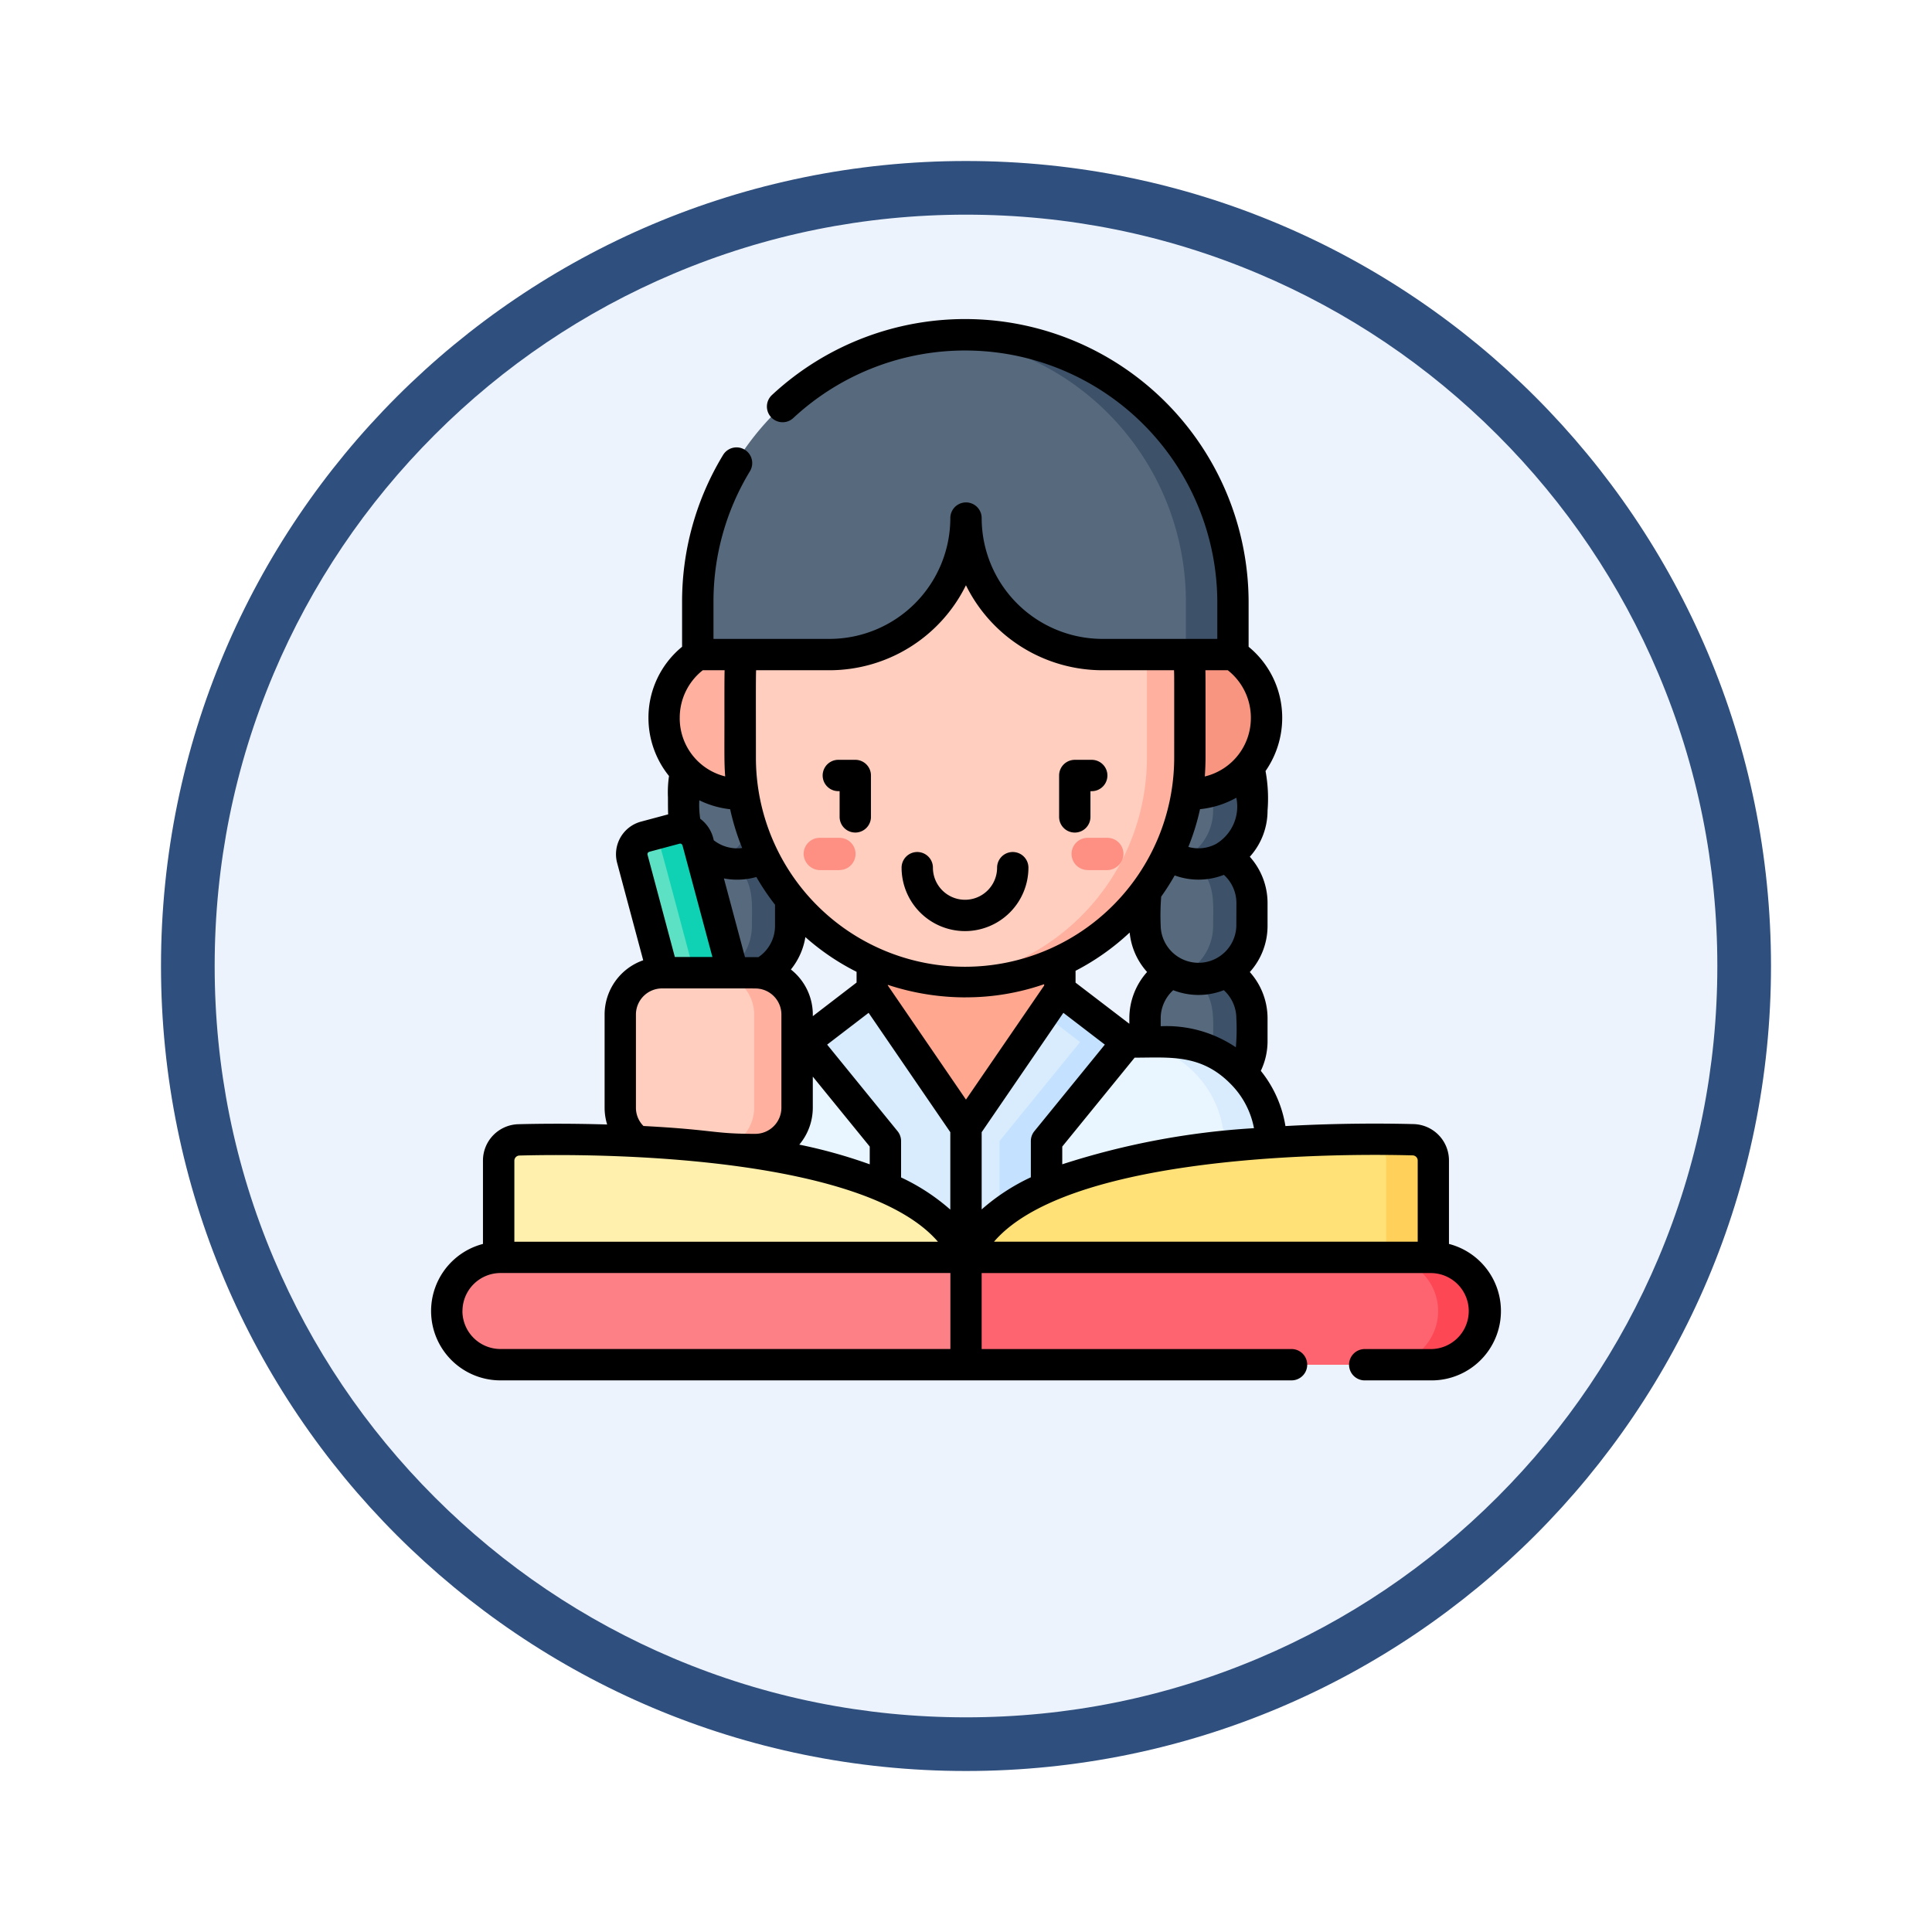 <svg xmlns="http://www.w3.org/2000/svg" xmlns:xlink="http://www.w3.org/1999/xlink" width="108" height="108" viewBox="0 0 108 108">
  <defs>
    <filter id="Trazado_904820" x="0" y="0" width="108" height="108" filterUnits="userSpaceOnUse">
      <feOffset dy="3" input="SourceAlpha"/>
      <feGaussianBlur stdDeviation="3" result="blur"/>
      <feFlood flood-opacity="0.161"/>
      <feComposite operator="in" in2="blur"/>
      <feComposite in="SourceGraphic"/>
    </filter>
  </defs>
  <g id="Grupo_1225674" data-name="Grupo 1225674" transform="translate(-166 -861)">
    <g id="Grupo_1225649" data-name="Grupo 1225649">
      <g id="Grupo_1209297" data-name="Grupo 1209297" transform="translate(0 -789)">
        <g id="Grupo_1208498" data-name="Grupo 1208498" transform="translate(175 1656)">
          <g id="Grupo_1207936" data-name="Grupo 1207936" transform="translate(0 0)">
            <g id="Grupo_1201662" data-name="Grupo 1201662">
              <g id="Grupo_1173585" data-name="Grupo 1173585">
                <g id="Grupo_1173428" data-name="Grupo 1173428">
                  <g id="Grupo_1171958" data-name="Grupo 1171958">
                    <g id="Grupo_1167341" data-name="Grupo 1167341">
                      <g id="Grupo_1166792" data-name="Grupo 1166792">
                        <g transform="matrix(1, 0, 0, 1, -9, -6)" filter="url(#Trazado_904820)">
                          <g id="Trazado_904820-2" data-name="Trazado 904820" transform="translate(9 6)" fill="#edf3fc">
                            <path d="M 45 88.5 C 39.127 88.5 33.43 87.35 28.068 85.082 C 22.889 82.891 18.236 79.755 14.241 75.759 C 10.245 71.764 7.109 67.111 4.918 61.932 C 2.65 56.57 1.5 50.873 1.5 45 C 1.5 39.127 2.65 33.43 4.918 28.068 C 7.109 22.889 10.245 18.236 14.241 14.241 C 18.236 10.245 22.889 7.109 28.068 4.918 C 33.43 2.65 39.127 1.5 45 1.5 C 50.873 1.5 56.57 2.65 61.932 4.918 C 67.111 7.109 71.764 10.245 75.759 14.241 C 79.755 18.236 82.891 22.889 85.082 28.068 C 87.35 33.43 88.5 39.127 88.5 45 C 88.5 50.873 87.35 56.57 85.082 61.932 C 82.891 67.111 79.755 71.764 75.759 75.759 C 71.764 79.755 67.111 82.891 61.932 85.082 C 56.57 87.35 50.873 88.5 45 88.5 Z" stroke="none"/>
                            <path d="M 45 3 C 39.329 3 33.829 4.11 28.653 6.299 C 23.652 8.415 19.16 11.443 15.302 15.302 C 11.443 19.16 8.415 23.652 6.299 28.653 C 4.11 33.829 3 39.329 3 45 C 3 50.671 4.11 56.171 6.299 61.347 C 8.415 66.348 11.443 70.84 15.302 74.698 C 19.16 78.557 23.652 81.585 28.653 83.701 C 33.829 85.89 39.329 87 45 87 C 50.671 87 56.171 85.89 61.347 83.701 C 66.348 81.585 70.84 78.557 74.698 74.698 C 78.557 70.84 81.585 66.348 83.701 61.347 C 85.89 56.171 87 50.671 87 45 C 87 39.329 85.89 33.829 83.701 28.653 C 81.585 23.652 78.557 19.16 74.698 15.302 C 70.84 11.443 66.348 8.415 61.347 6.299 C 56.171 4.11 50.671 3 45 3 M 45 -7.62939453125e-06 C 69.853 -7.62939453125e-06 90 20.147 90 45 C 90 69.853 69.853 90 45 90 C 20.147 90 -7.62939453125e-06 69.853 -7.62939453125e-06 45 C -7.62939453125e-06 20.147 20.147 -7.62939453125e-06 45 -7.62939453125e-06 Z" stroke="none" fill="#2f4f7e"/>
                          </g>
                        </g>
                      </g>
                    </g>
                  </g>
                </g>
              </g>
            </g>
          </g>
        </g>
      </g>
    </g>
    <g id="student_4297861" transform="translate(190.098 876.805)">
      <g id="Grupo_1225672" data-name="Grupo 1225672" transform="translate(0.811 2.905)">
        <g id="Grupo_1225657" data-name="Grupo 1225657" transform="translate(13.243 22.74)">
          <g id="Grupo_1225650" data-name="Grupo 1225650">
            <path id="Trazado_1057281" data-name="Trazado 1057281" d="M124.822,259.356a2.987,2.987,0,0,1-3.016,0,3.012,3.012,0,0,0-.406.287,12.527,12.527,0,0,1-.989,1.58,7.845,7.845,0,0,0-.088,2,2.991,2.991,0,1,0,5.981,0v-1.281A2.988,2.988,0,0,0,124.822,259.356Z" transform="translate(-120.321 -252.913)" fill="#57697d"/>
            <path id="Trazado_1057282" data-name="Trazado 1057282" d="M124.822,204.2a2.987,2.987,0,0,1-3.016,0,3.007,3.007,0,0,0-.406.287,12.533,12.533,0,0,1-.989,1.58,7.845,7.845,0,0,0-.088,2,2.991,2.991,0,1,0,5.981,0v-1.281A2.988,2.988,0,0,0,124.822,204.2Z" transform="translate(-120.321 -204.201)" fill="#57697d"/>
            <path id="Trazado_1057283" data-name="Trazado 1057283" d="M126.308,318.4v-1.281a2.988,2.988,0,0,0-1.482-2.582,2.993,2.993,0,0,1-3.016,0,3,3,0,0,0-1.482,2.616c0,.149,0,1.235,0,1.267a2.99,2.99,0,0,0,5.981-.02Z" transform="translate(-120.325 -301.648)" fill="#57697d"/>
            <path id="Trazado_1057284" data-name="Trazado 1057284" d="M124.822,259.356a2.987,2.987,0,0,1-3.016,0,3.012,3.012,0,0,0-.406.287,12.527,12.527,0,0,1-.989,1.58,7.845,7.845,0,0,0-.088,2,2.991,2.991,0,1,0,5.981,0v-1.281A2.988,2.988,0,0,0,124.822,259.356Z" transform="translate(-120.321 -252.913)" fill="#57697d"/>
            <path id="Trazado_1057285" data-name="Trazado 1057285" d="M124.822,204.2a2.987,2.987,0,0,1-3.016,0,3.007,3.007,0,0,0-.406.287,12.533,12.533,0,0,1-.989,1.58,7.845,7.845,0,0,0-.088,2,2.991,2.991,0,1,0,5.981,0v-1.281A2.988,2.988,0,0,0,124.822,204.2Z" transform="translate(-120.321 -204.201)" fill="#57697d"/>
            <path id="Trazado_1057286" data-name="Trazado 1057286" d="M126.308,318.4v-1.281a2.988,2.988,0,0,0-1.482-2.582,2.993,2.993,0,0,1-3.016,0,3,3,0,0,0-1.482,2.616c0,.149,0,1.235,0,1.267a2.99,2.99,0,0,0,5.981-.02Z" transform="translate(-120.325 -301.648)" fill="#57697d"/>
            <path id="Trazado_1057287" data-name="Trazado 1057287" d="M124.436,263.219v-1.281a3,3,0,0,0-.944-2.179,2.985,2.985,0,0,1-1.686-.4,3,3,0,0,0-.406.287,12.53,12.53,0,0,1-.989,1.58,7.844,7.844,0,0,0-.088,2,2.991,2.991,0,0,0,2.017,2.828A2.923,2.923,0,0,0,124.436,263.219Z" transform="translate(-120.322 -252.914)" fill="#57697d"/>
            <path id="Trazado_1057288" data-name="Trazado 1057288" d="M123.495,204.607l0,0a2.983,2.983,0,0,1-1.685-.4,3,3,0,0,0-.406.287,12.526,12.526,0,0,1-.989,1.58,7.847,7.847,0,0,0-.088,2,2.991,2.991,0,0,0,2.049,2.838,2.979,2.979,0,0,0,2.063-2.838v-1.281A2.979,2.979,0,0,0,123.495,204.607Z" transform="translate(-120.322 -204.2)" fill="#57697d"/>
            <path id="Trazado_1057289" data-name="Trazado 1057289" d="M122.5,321.2a2.994,2.994,0,0,0,1.939-2.8c0-1.277.164-2.416-.942-3.457l0,0a2.986,2.986,0,0,1-1.684-.4,3,3,0,0,0-1.482,2.616c0,.149,0,1.235,0,1.267a2.991,2.991,0,0,0,2.071,2.825Z" transform="translate(-120.325 -301.647)" fill="#57697d"/>
          </g>
          <g id="Grupo_1225652" data-name="Grupo 1225652" transform="translate(1.941 0)">
            <g id="Grupo_1225651" data-name="Grupo 1225651">
              <path id="Trazado_1057290" data-name="Trazado 1057290" d="M139.5,204.2a2.983,2.983,0,0,1-1.561.407c1.1,1.041.941,2.184.941,3.456a2.991,2.991,0,0,1-1.939,2.8,2.992,2.992,0,0,0,4.042-2.8v-1.281A2.988,2.988,0,0,0,139.5,204.2Z" transform="translate(-136.941 -204.201)" fill="#3d5168"/>
            </g>
          </g>
          <g id="Grupo_1225654" data-name="Grupo 1225654" transform="translate(1.941 6.442)">
            <g id="Grupo_1225653" data-name="Grupo 1225653">
              <path id="Trazado_1057291" data-name="Trazado 1057291" d="M139.5,259.356a2.983,2.983,0,0,1-1.561.407c1.1,1.041.941,2.184.941,3.456a2.991,2.991,0,0,1-1.939,2.8,2.992,2.992,0,0,0,4.042-2.8v-1.281A2.988,2.988,0,0,0,139.5,259.356Z" transform="translate(-136.941 -259.356)" fill="#3d5168"/>
            </g>
          </g>
          <g id="Grupo_1225656" data-name="Grupo 1225656" transform="translate(1.942 12.888)">
            <g id="Grupo_1225655" data-name="Grupo 1225655">
              <path id="Trazado_1057292" data-name="Trazado 1057292" d="M139.5,314.535a2.985,2.985,0,0,1-1.562.406c1.092,1.028.942,2.142.942,3.457a2.994,2.994,0,0,1-1.939,2.8,2.993,2.993,0,0,0,4.042-2.8v-1.281A2.989,2.989,0,0,0,139.5,314.535Z" transform="translate(-136.944 -314.535)" fill="#3d5168"/>
            </g>
          </g>
        </g>
        <g id="Grupo_1225665" data-name="Grupo 1225665" transform="translate(39.025 22.74)">
          <g id="Grupo_1225658" data-name="Grupo 1225658">
            <path id="Trazado_1057293" data-name="Trazado 1057293" d="M345.556,259.356a2.987,2.987,0,0,1-3.016,0,3.015,3.015,0,0,0-.406.287,12.526,12.526,0,0,1-.989,1.58,7.847,7.847,0,0,0-.088,2,2.991,2.991,0,0,0,5.981,0v-1.281A2.988,2.988,0,0,0,345.556,259.356Z" transform="translate(-341.055 -252.913)" fill="#57697d"/>
            <path id="Trazado_1057294" data-name="Trazado 1057294" d="M345.556,204.2a2.987,2.987,0,0,1-3.016,0,3.011,3.011,0,0,0-.406.287,12.531,12.531,0,0,1-.989,1.58,7.846,7.846,0,0,0-.088,2,2.991,2.991,0,1,0,5.981,0v-1.281A2.988,2.988,0,0,0,345.556,204.2Z" transform="translate(-341.055 -204.201)" fill="#57697d"/>
            <path id="Trazado_1057295" data-name="Trazado 1057295" d="M347.042,318.4v-1.281a2.988,2.988,0,0,0-1.482-2.582,2.993,2.993,0,0,1-3.016,0,3,3,0,0,0-1.482,2.616c0,.149,0,1.235,0,1.267a2.99,2.99,0,0,0,5.981-.02Z" transform="translate(-341.059 -301.648)" fill="#57697d"/>
            <path id="Trazado_1057296" data-name="Trazado 1057296" d="M345.556,259.356a2.987,2.987,0,0,1-3.016,0,3.015,3.015,0,0,0-.406.287,12.526,12.526,0,0,1-.989,1.58,7.847,7.847,0,0,0-.088,2,2.991,2.991,0,0,0,5.981,0v-1.281A2.988,2.988,0,0,0,345.556,259.356Z" transform="translate(-341.055 -252.913)" fill="#57697d"/>
            <path id="Trazado_1057297" data-name="Trazado 1057297" d="M345.556,204.2a2.987,2.987,0,0,1-3.016,0,3.011,3.011,0,0,0-.406.287,12.531,12.531,0,0,1-.989,1.58,7.846,7.846,0,0,0-.088,2,2.991,2.991,0,1,0,5.981,0v-1.281A2.988,2.988,0,0,0,345.556,204.2Z" transform="translate(-341.055 -204.201)" fill="#57697d"/>
            <path id="Trazado_1057298" data-name="Trazado 1057298" d="M347.042,318.4v-1.281a2.988,2.988,0,0,0-1.482-2.582,2.993,2.993,0,0,1-3.016,0,3,3,0,0,0-1.482,2.616c0,.149,0,1.235,0,1.267a2.99,2.99,0,0,0,5.981-.02Z" transform="translate(-341.059 -301.648)" fill="#57697d"/>
            <path id="Trazado_1057299" data-name="Trazado 1057299" d="M345.17,263.219v-1.281a3,3,0,0,0-.944-2.179,2.985,2.985,0,0,1-1.686-.4,3,3,0,0,0-.406.287,12.521,12.521,0,0,1-.989,1.58,7.844,7.844,0,0,0-.088,2,2.991,2.991,0,0,0,2.017,2.828A2.923,2.923,0,0,0,345.17,263.219Z" transform="translate(-341.056 -252.914)" fill="#57697d"/>
            <path id="Trazado_1057300" data-name="Trazado 1057300" d="M344.23,204.607l0,0a2.983,2.983,0,0,1-1.685-.4,3,3,0,0,0-.406.287,12.512,12.512,0,0,1-.989,1.58,7.85,7.85,0,0,0-.088,2,2.164,2.164,0,1,0,4.112,0v-1.281A2.979,2.979,0,0,0,344.23,204.607Z" transform="translate(-341.057 -204.2)" fill="#57697d"/>
            <path id="Trazado_1057301" data-name="Trazado 1057301" d="M343.234,321.2a2.994,2.994,0,0,0,1.939-2.8c0-1.688.127-2.277-.946-3.461a2.986,2.986,0,0,1-1.684-.4,3,3,0,0,0-1.482,2.616c0,.149,0,1.235,0,1.267a2.991,2.991,0,0,0,2.071,2.825Z" transform="translate(-341.059 -301.647)" fill="#57697d"/>
          </g>
          <g id="Grupo_1225660" data-name="Grupo 1225660" transform="translate(1.941 0)">
            <g id="Grupo_1225659" data-name="Grupo 1225659">
              <path id="Trazado_1057302" data-name="Trazado 1057302" d="M360.235,204.2a2.983,2.983,0,0,1-1.561.407,2.979,2.979,0,0,1,.941,2.175v1.281a2.991,2.991,0,0,1-1.939,2.8,2.992,2.992,0,0,0,4.042-2.8v-1.281A2.988,2.988,0,0,0,360.235,204.2Z" transform="translate(-357.675 -204.201)" fill="#3d5168"/>
            </g>
          </g>
          <g id="Grupo_1225662" data-name="Grupo 1225662" transform="translate(1.941 6.442)">
            <g id="Grupo_1225661" data-name="Grupo 1225661">
              <path id="Trazado_1057303" data-name="Trazado 1057303" d="M360.235,259.356a2.983,2.983,0,0,1-1.561.407c1.1,1.041.941,2.184.941,3.456a2.991,2.991,0,0,1-1.939,2.8,2.992,2.992,0,0,0,4.042-2.8v-1.281A2.988,2.988,0,0,0,360.235,259.356Z" transform="translate(-357.675 -259.356)" fill="#3d5168"/>
            </g>
          </g>
          <g id="Grupo_1225664" data-name="Grupo 1225664" transform="translate(1.942 12.888)">
            <g id="Grupo_1225663" data-name="Grupo 1225663">
              <path id="Trazado_1057304" data-name="Trazado 1057304" d="M360.237,314.535a2.985,2.985,0,0,1-1.562.406c1.092,1.028.942,2.142.942,3.457a2.994,2.994,0,0,1-1.939,2.8,2.993,2.993,0,0,0,4.042-2.8v-1.281A2.989,2.989,0,0,0,360.237,314.535Z" transform="translate(-357.678 -314.535)" fill="#3d5168"/>
            </g>
          </g>
        </g>
        <path id="Trazado_1057305" data-name="Trazado 1057305" d="M137.654,348.02h-2.285l-4.505,5.535v3.874h-9.011v-3.874l-4.505-5.535h-2.285a5.774,5.774,0,0,0-5.776,5.857v9.19H143.43V353.8A5.776,5.776,0,0,0,137.654,348.02Z" transform="translate(-97.332 -308.482)" fill="#eaf6ff"/>
        <path id="Trazado_1057306" data-name="Trazado 1057306" d="M137.654,348.02h-2.285l-4.505,5.535v3.874h-9.011v-3.874l-4.505-5.535h-2.285a5.774,5.774,0,0,0-5.776,5.857v9.19H143.43V353.8A5.776,5.776,0,0,0,137.654,348.02Z" transform="translate(-97.332 -308.482)" fill="#eaf6ff"/>
        <g id="Grupo_1225666" data-name="Grupo 1225666" transform="translate(38.031 39.538)">
          <path id="Trazado_1057307" data-name="Trazado 1057307" d="M334.831,348.02h-2.285l-.006.007a5.776,5.776,0,0,1,5.5,5.769v9.271h2.57V353.8A5.776,5.776,0,0,0,334.831,348.02Z" transform="translate(-332.54 -348.02)" fill="#d8ecfe"/>
        </g>
        <path id="Trazado_1057308" data-name="Trazado 1057308" d="M210.562,287.447v4.187l4.761,6.954a.584.584,0,0,0,.964,0l4.761-6.954v-4.187Z" transform="translate(-186.779 -254.984)" fill="#ffa78f"/>
        <path id="Trazado_1057309" data-name="Trazado 1057309" d="M115.325,162.606h-2.444a4.248,4.248,0,0,0-1.88,3.529v.026a4.254,4.254,0,0,0,4.42,4.253h2.651v-7.808Z" transform="translate(-98.847 -144.725)" fill="#ffb09e"/>
        <path id="Trazado_1057310" data-name="Trazado 1057310" d="M338.991,162.606h-5.847v7.808h3.272a4.26,4.26,0,0,0,4.455-4.253v-.026a4.249,4.249,0,0,0-1.88-3.529Z" transform="translate(-295.043 -144.725)" fill="#f89580"/>
        <path id="Trazado_1057311" data-name="Trazado 1057311" d="M170.655,86.067H147.462v8.94h0c-.09.857-.069.917-.069,5.76,0,7.142,5.978,12.471,11.9,12.471a12.525,12.525,0,0,0,11.369-12.471C170.655,100.116,170.655,86.7,170.655,86.067Z" transform="translate(-130.983 -77.126)" fill="#ffcebf"/>
        <path id="Trazado_1057312" data-name="Trazado 1057312" d="M186.833,330.249l-4.761-6.954-3.768,2.888,4.505,5.535v9.513h9.011v-9.513l4.505-5.535-3.768-2.888-4.761,6.954A.584.584,0,0,1,186.833,330.249Z" transform="translate(-158.289 -286.644)" fill="#d8ecfe"/>
        <path id="Trazado_1057313" data-name="Trazado 1057313" d="M281.57,404.174v-8.409a1.168,1.168,0,0,0-1.139-1.168c-4.671-.121-22.249-.124-24.985,6.577v3Z" transform="translate(-226.421 -349.594)" fill="#fff3be"/>
        <path id="Trazado_1057314" data-name="Trazado 1057314" d="M281.472,457.108H255.446v-6h26.026a3,3,0,0,1,3,3h0A3,3,0,0,1,281.472,457.108Z" transform="translate(-226.42 -399.529)" fill="#fd8087"/>
        <path id="Trazado_1057315" data-name="Trazado 1057315" d="M256.615,109.713v11.938a12.525,12.525,0,0,1-11.37,12.471,12.527,12.527,0,0,0,13.706-12.471V109.713Z" transform="translate(-217.411 -98.01)" fill="#ffb09e"/>
        <path id="Trazado_1057316" data-name="Trazado 1057316" d="M141.21,10c-6.735,0-14.115,6.141-14.115,14.867v2.958h7.362a7.63,7.63,0,0,0,7.63-7.63,7.63,7.63,0,0,0,7.63,7.63h5.19V24.864A14.914,14.914,0,0,0,141.21,10Z" transform="translate(-113.061 -9.941)" fill="#57697d"/>
        <g id="Grupo_1225668" data-name="Grupo 1225668" transform="translate(27.682 0)">
          <g id="Grupo_1225667" data-name="Grupo 1225667">
            <path id="Trazado_1057317" data-name="Trazado 1057317" d="M243.942,9.575a14.914,14.914,0,0,1,13.7,14.867V27.4h2.57V24.443A14.931,14.931,0,0,0,243.942,9.575Z" transform="translate(-243.942 -9.519)" fill="#3d5168"/>
          </g>
        </g>
        <g id="Grupo_1225670" data-name="Grupo 1225670" transform="translate(30.962 36.65)">
          <g id="Grupo_1225669" data-name="Grupo 1225669">
            <path id="Trazado_1057318" data-name="Trazado 1057318" d="M275.325,323.293l-.884,1.292,2.083,1.6-4.505,5.535v9.513h2.57v-9.513l4.505-5.535Z" transform="translate(-272.018 -323.293)" fill="#c4e2ff"/>
          </g>
        </g>
        <path id="Trazado_1057319" data-name="Trazado 1057319" d="M100.7,259.9c-3.437-12.829-3.147-12.05-3.5-12.343l-.973.261a1.008,1.008,0,0,0-.713,1.235l3.059,11.417Z" transform="translate(-85.132 -219.756)" fill="#5de1c4"/>
        <path id="Trazado_1057320" data-name="Trazado 1057320" d="M110.593,258.688l1.992-.534-3.169-11.826a1.008,1.008,0,0,0-1.235-.713l-1.1.294c.24.262-.017-.5,3.4,12.245Z" transform="translate(-95.387 -218.008)" fill="#0ed2b3"/>
        <path id="Trazado_1057321" data-name="Trazado 1057321" d="M98.041,322.426v-5.209a2.336,2.336,0,0,0-2.336-2.336h-3.34a2.336,2.336,0,0,0-2.336,2.336v5.209a2.336,2.336,0,0,0,2.336,2.336h3.34A2.336,2.336,0,0,0,98.041,322.426Z" transform="translate(-80.325 -279.213)" fill="#ffcebf"/>
        <path id="Trazado_1057322" data-name="Trazado 1057322" d="M136.961,314.881h-2.336a2.336,2.336,0,0,1,2.336,2.336v5.209a2.336,2.336,0,0,1-2.336,2.336h2.336a2.336,2.336,0,0,0,2.336-2.336v-5.209A2.336,2.336,0,0,0,136.961,314.881Z" transform="translate(-119.712 -279.213)" fill="#ffb09e"/>
        <path id="Trazado_1057323" data-name="Trazado 1057323" d="M278.1,394.6c-1.064-.028-1.418-.025.3-.027-6.413-.01-20.526.658-22.954,6.6v3h23.787v-8.409A1.168,1.168,0,0,0,278.1,394.6Z" transform="translate(-226.421 -349.595)" fill="#ffe177"/>
        <path id="Trazado_1057324" data-name="Trazado 1057324" d="M443.194,394.523c-.732-.019-5.369-.073-2.57,0a1.168,1.168,0,0,1,1.139,1.168V404.1h2.57V395.69A1.168,1.168,0,0,0,443.194,394.523Z" transform="translate(-389.183 -349.52)" fill="#ffd15b"/>
        <path id="Trazado_1057325" data-name="Trazado 1057325" d="M279.136,457.108a3,3,0,0,0,0-6h-23.69v6h23.69Z" transform="translate(-226.42 -399.529)" fill="#fe646f"/>
        <path id="Trazado_1057326" data-name="Trazado 1057326" d="M458.836,451.109h-2.57a3,3,0,0,1,0,6h2.57a3,3,0,0,0,3-3h0A3,3,0,0,0,458.836,451.109Z" transform="translate(-403.783 -399.529)" fill="#fd4755"/>
        <path id="Trazado_1057327" data-name="Trazado 1057327" d="M31.8,404.231v-8.409a1.168,1.168,0,0,1,1.139-1.168c4.671-.121,22.249-.124,24.985,6.577v3Z" transform="translate(-28.893 -349.645)" fill="#fff0ad"/>
        <path id="Trazado_1057328" data-name="Trazado 1057328" d="M35.972,457.108H9.946a3,3,0,0,1-3-3h0a3,3,0,0,1,3-3H35.972Z" transform="translate(-6.946 -399.529)" fill="#fd8087"/>
        <g id="Grupo_1225671" data-name="Grupo 1225671" transform="translate(20.015 28.125)">
          <path id="Trazado_1057329" data-name="Trazado 1057329" d="M307.362,252.109h1.066a.928.928,0,0,0,.94-.875.9.9,0,0,0-.9-.93h-1.1a.9.9,0,0,0,0,1.8Z" transform="translate(-291.491 -250.304)" fill="#fe8f83"/>
          <path id="Trazado_1057330" data-name="Trazado 1057330" d="M180.31,252.109h-1.066a.928.928,0,0,1-.94-.875.9.9,0,0,1,.9-.93h1.1a.9.9,0,0,1,0,1.8Z" transform="translate(-178.303 -250.304)" fill="#fe8f83"/>
        </g>
      </g>
      <g id="Grupo_1225673" data-name="Grupo 1225673" transform="translate(0 2.03)">
        <path id="Trazado_1057331" data-name="Trazado 1057331" d="M228.728,261.515a3.549,3.549,0,0,0,3.545-3.545.876.876,0,0,0-1.752,0,1.793,1.793,0,1,1-3.587,0,.876.876,0,0,0-1.752,0A3.549,3.549,0,0,0,228.728,261.515Z" transform="translate(-198.881 -227.301)"/>
        <path id="Trazado_1057332" data-name="Trazado 1057332" d="M301.436,217.036a.876.876,0,0,0,.876-.876v-1.438h.072a.876.876,0,1,0,0-1.752h-.948a.876.876,0,0,0-.876.876v2.314A.876.876,0,0,0,301.436,217.036Z" transform="translate(-265.453 -188.33)"/>
        <path id="Trazado_1057333" data-name="Trazado 1057333" d="M188.272,214.721h.072v1.438a.876.876,0,0,0,1.752,0v-2.314a.876.876,0,0,0-.876-.876h-.948a.876.876,0,1,0,0,1.752Z" transform="translate(-165.507 -188.33)"/>
        <path id="Trazado_1057334" data-name="Trazado 1057334" d="M56.9,53.732V49.075a2.033,2.033,0,0,0-1.992-2.043c-1.354-.035-4.029-.065-7.149.111a6.594,6.594,0,0,0-1.377-3.087,3.837,3.837,0,0,0,.377-1.661V41.114a3.878,3.878,0,0,0-.992-2.581,3.851,3.851,0,0,0,.992-2.583V34.669a3.878,3.878,0,0,0-.992-2.581,3.848,3.848,0,0,0,.992-2.583,8.4,8.4,0,0,0-.113-2.208,5.207,5.207,0,0,0,.932-2.955v-.026A5.121,5.121,0,0,0,45.7,20.35V17.828A15.849,15.849,0,0,0,19.05,6.281a.876.876,0,0,0,1.2,1.28,14.1,14.1,0,0,1,23.7,10.267V19.91H37.532a6.761,6.761,0,0,1-6.754-6.754.876.876,0,1,0-1.752,0,6.761,6.761,0,0,1-6.754,6.754H15.786V17.828a14.018,14.018,0,0,1,2.038-7.291.876.876,0,1,0-1.5-.911,15.769,15.769,0,0,0-2.293,8.2V20.35a5.122,5.122,0,0,0-1.88,3.966v.026A5.173,5.173,0,0,0,13.3,27.574a6.356,6.356,0,0,0-.059,1.2c0,.381,0,.679.011.944l-1.515.406A1.887,1.887,0,0,0,10.4,32.432l1.458,5.443A3.217,3.217,0,0,0,9.7,40.909v5.209a3.182,3.182,0,0,0,.142.937c-2.153-.066-3.93-.043-4.952-.016A2.033,2.033,0,0,0,2.9,49.082v4.65a3.876,3.876,0,0,0,.973,7.627H48.1a.876.876,0,0,0,0-1.752H30.778V55.361h25.15a2.124,2.124,0,0,1,0,4.247H52.191a.876.876,0,1,0,0,1.752h3.738a3.876,3.876,0,0,0,.973-7.628ZM35.283,49.28v-.991l4.046-4.97c1.954,0,3.7-.219,5.355,1.458A4.741,4.741,0,0,1,46,47.261,43.1,43.1,0,0,0,35.283,49.28Zm-4.505,2.527c0-7.1,0,2.774,0-4.322l4.567-6.672,2.318,1.777-3.936,4.835a.876.876,0,0,0-.2.553v2.028a11.512,11.512,0,0,0-2.753,1.8Zm-4.505-1.794V47.978a.876.876,0,0,0-.2-.553L22.14,42.59l2.318-1.777,4.567,6.672c0,.39,0,3.938,0,4.329a11.536,11.536,0,0,0-2.753-1.8ZM18.126,37.7h-.579l-1.178-4.4a3.944,3.944,0,0,0,1.814-.081,13.41,13.41,0,0,0,1.043,1.55c0,.1,0,.066,0,1.181a2.108,2.108,0,0,1-.929,1.751c-.056,0-.112,0-.169,0ZM15.8,31.163a1.979,1.979,0,0,0-.755-1.2,5.057,5.057,0,0,1-.051-1.031,5.232,5.232,0,0,0,1.724.5A13.273,13.273,0,0,0,17.39,31.6a2.124,2.124,0,0,1-1.592-.437Zm5.125,5.418a13.264,13.264,0,0,0,2.86,1.939v.6L21.338,41a3.213,3.213,0,0,0-1.225-2.61A3.847,3.847,0,0,0,20.923,36.581Zm8.969,3.366a13.345,13.345,0,0,0,4.363-.73l.014,0v.071L29.9,45.663l-4.367-6.379v-.035a13.893,13.893,0,0,0,4.357.7Zm14.42-.4a2.124,2.124,0,0,1,.7,1.567,11.048,11.048,0,0,1-.028,1.625,6.927,6.927,0,0,0-4.2-1.177v-.448a2.124,2.124,0,0,1,.7-1.567A3.878,3.878,0,0,0,44.312,39.547Zm.7-3.6a2.115,2.115,0,0,1-4.229,0,13.2,13.2,0,0,1,.029-1.631,13.47,13.47,0,0,0,.754-1.184,3.883,3.883,0,0,0,2.75-.033,2.124,2.124,0,0,1,.7,1.567Zm-1.136-4.574a2.094,2.094,0,0,1-1.546.165l.005-.013a13.167,13.167,0,0,0,.639-2.059c0-.013.006-.025.009-.038a5.214,5.214,0,0,0,2.029-.64A2.436,2.436,0,0,1,43.873,31.376Zm-4.827,4.947a3.852,3.852,0,0,0,.974,2.21,3.878,3.878,0,0,0-.992,2.581v.314l-3.007-2.3v-.662a13.47,13.47,0,0,0,3.025-2.138ZM21.338,46.118V44.379l3.183,3.91v.992a28.425,28.425,0,0,0-3.938-1.1A3.208,3.208,0,0,0,21.338,46.118Zm23.2-24.455a3.374,3.374,0,0,1,1.288,2.653v.026A3.354,3.354,0,0,1,43.251,27.6c.027-.347.041-.759.041-1.054,0-4.751,0-4.581-.008-4.884H44.54ZM29.9,16.914a8.516,8.516,0,0,0,7.63,4.748h4c.014.353.01.035.01,4.884a11.691,11.691,0,0,1-23.382,0c0-3.208-.009-4.276.01-4.884h4.1a8.516,8.516,0,0,0,7.63-4.748Zm-16,7.4a3.374,3.374,0,0,1,1.288-2.653h1.22c-.012.47-.011,1.2-.01,2.66,0,2.017-.015,2.528.042,3.276a3.348,3.348,0,0,1-2.541-3.256Zm-1.715,7.5,1.706-.457a.134.134,0,0,1,.127.034.3.3,0,0,1,.046.1l1.662,6.2h-2.1L12.1,31.978A.132.132,0,0,1,12.191,31.816Zm-.315,15.323a1.441,1.441,0,0,1-.419-1.021V40.909a1.461,1.461,0,0,1,1.5-1.46c5.519,0,5.2-.01,5.4.021h.012a1.461,1.461,0,0,1,1.22,1.439v5.209a1.462,1.462,0,0,1-1.46,1.46c-2.416,0-2.2-.223-6.25-.439ZM4.655,49.082a.291.291,0,0,1,.285-.292c6.013-.157,19.465.257,23.393,4.818H4.655Zm-2.9,8.4a2.126,2.126,0,0,1,2.124-2.124h25.15v4.247H3.876a2.126,2.126,0,0,1-2.124-2.124Zm29.713-3.876c3.923-4.571,17.368-4.982,23.4-4.825a.291.291,0,0,1,.285.292v4.533Z" transform="translate(0 -2.03)"/>
      </g>
    </g>
  </g>
</svg>
